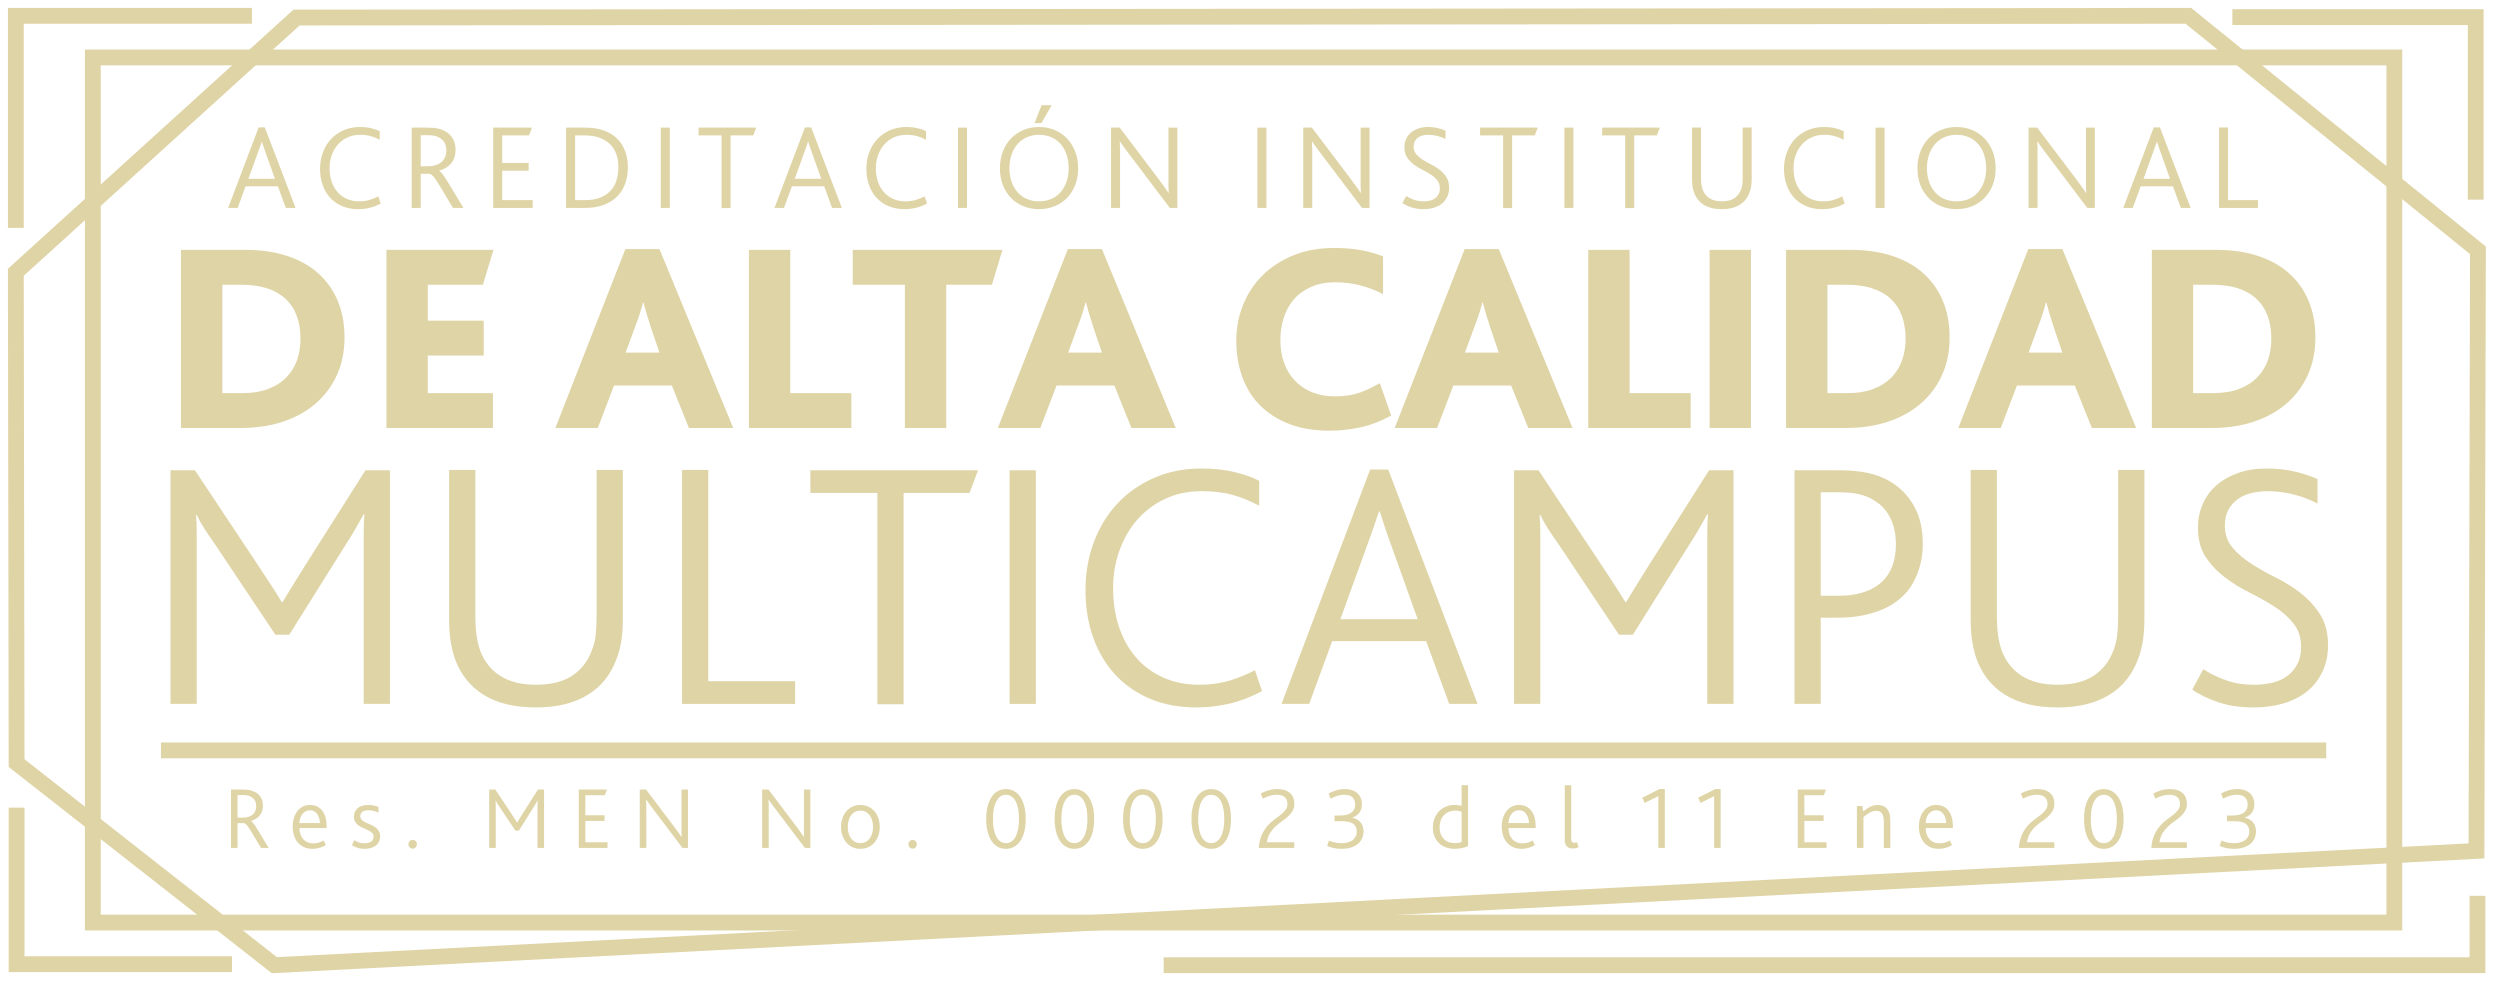 <svg width="280" height="110" viewBox="0 0 280 110" fill="none" xmlns="http://www.w3.org/2000/svg">
<g clip-path="url(#clip0_1000_412)">
<path fill-rule="evenodd" clip-rule="evenodd" d="M245.409 0.886L278.415 27.617L278.249 96.143L30.441 109.003L0.973 85.9L0.885 30.102L32.869 1.079L245.409 0.886ZM33.554 2.851L2.659 30.886L2.744 85.036L31.012 107.199L276.481 94.46L276.641 28.46L244.782 2.658L33.554 2.851Z" fill="#DFD4A6"/>
<path fill-rule="evenodd" clip-rule="evenodd" d="M9.511 5.547H269.052V104.213H9.511V5.547ZM11.283 7.319V102.441H267.28V7.319H11.283Z" fill="#DFD4A6"/>
<path fill-rule="evenodd" clip-rule="evenodd" d="M0.889 0.886H28.213V2.658H2.661V25.523H0.889V0.886Z" fill="#DFD4A6"/>
<path fill-rule="evenodd" clip-rule="evenodd" d="M250.024 1.031H278.166V22.36H276.394V2.803H250.024V1.031Z" fill="#DFD4A6"/>
<path fill-rule="evenodd" clip-rule="evenodd" d="M0.973 90.453H2.745V107.103H25.984V108.875H0.973V90.453Z" fill="#DFD4A6"/>
<path fill-rule="evenodd" clip-rule="evenodd" d="M276.59 107.215V100.332H278.363V108.987H130.332V107.215H276.59Z" fill="#DFD4A6"/>
<path fill-rule="evenodd" clip-rule="evenodd" d="M260.536 84.93H18.026V83.158H260.536V84.93Z" fill="#DFD4A6"/>
<path d="M28.966 14.266H29.663L33.102 23.288H32.01L31.123 20.872H27.506L26.619 23.288H25.554L28.966 14.266ZM30.795 20.026L29.867 17.432C29.722 17.032 29.61 16.716 29.533 16.484C29.455 16.252 29.39 16.05 29.335 15.876H29.308C29.253 16.049 29.185 16.252 29.103 16.484C29.021 16.716 28.907 17.032 28.762 17.432L27.82 20.026H30.795Z" fill="#DFD4A6"/>
<path d="M42.643 22.797C42.215 23.024 41.792 23.186 41.373 23.281C40.955 23.377 40.541 23.424 40.131 23.424C39.458 23.424 38.857 23.313 38.33 23.09C37.802 22.867 37.354 22.556 36.985 22.155C36.617 21.755 36.335 21.277 36.139 20.722C35.943 20.167 35.846 19.562 35.846 18.907C35.846 18.252 35.953 17.637 36.166 17.064C36.38 16.491 36.683 15.995 37.074 15.576C37.465 15.158 37.936 14.828 38.486 14.587C39.037 14.346 39.644 14.225 40.309 14.225C40.791 14.225 41.225 14.273 41.612 14.369C41.999 14.464 42.306 14.576 42.533 14.703V15.658C42.215 15.486 41.883 15.349 41.537 15.249C41.191 15.149 40.786 15.099 40.322 15.099C39.804 15.099 39.335 15.197 38.916 15.392C38.498 15.588 38.141 15.854 37.845 16.191C37.549 16.527 37.319 16.923 37.156 17.378C36.992 17.833 36.91 18.32 36.91 18.838C36.91 19.384 36.987 19.885 37.142 20.34C37.297 20.795 37.517 21.186 37.804 21.514C38.09 21.841 38.439 22.096 38.848 22.278C39.258 22.46 39.717 22.551 40.227 22.551C40.645 22.551 41.029 22.499 41.38 22.394C41.73 22.29 42.06 22.155 42.369 21.991L42.643 22.797Z" fill="#DFD4A6"/>
<path d="M46.109 14.293H47.938C48.411 14.293 48.809 14.334 49.133 14.416C49.455 14.498 49.735 14.616 49.972 14.771C50.336 14.998 50.602 15.285 50.77 15.631C50.939 15.977 51.023 16.35 51.023 16.75C51.023 17.378 50.864 17.885 50.545 18.272C50.227 18.659 49.776 18.943 49.194 19.125V19.152C49.33 19.225 49.485 19.382 49.658 19.623C49.831 19.864 50.035 20.185 50.272 20.585L51.91 23.288H50.736L49.167 20.681C48.957 20.326 48.766 20.044 48.593 19.835C48.42 19.625 48.266 19.503 48.129 19.466H47.119V23.288H46.109V14.293ZM47.965 18.62C48.448 18.62 48.862 18.52 49.208 18.32C49.444 18.183 49.633 17.99 49.774 17.74C49.915 17.489 49.986 17.192 49.986 16.846C49.986 16.582 49.94 16.338 49.849 16.115C49.758 15.893 49.613 15.708 49.413 15.563C49.267 15.435 49.078 15.333 48.846 15.255C48.614 15.178 48.325 15.139 47.979 15.139H47.12V18.62H47.965Z" fill="#DFD4A6"/>
<path d="M55.24 14.293H59.581L59.253 15.167H56.25V18.251H59.212V19.125H56.25V22.414H59.663V23.288H55.24V14.293Z" fill="#DFD4A6"/>
<path d="M63.403 14.293H65.559C66.359 14.293 67.06 14.405 67.661 14.628C68.261 14.851 68.757 15.16 69.149 15.556C69.54 15.952 69.833 16.423 70.029 16.969C70.225 17.515 70.323 18.106 70.323 18.743C70.323 19.389 70.225 19.99 70.029 20.545C69.833 21.1 69.538 21.58 69.142 21.985C68.746 22.39 68.246 22.708 67.641 22.94C67.035 23.172 66.328 23.288 65.518 23.288H63.403V14.293ZM65.504 22.414C66.205 22.414 66.794 22.315 67.272 22.115C67.75 21.916 68.136 21.648 68.432 21.313C68.727 20.977 68.939 20.585 69.067 20.137C69.194 19.688 69.258 19.21 69.258 18.702C69.258 18.186 69.183 17.712 69.032 17.281C68.882 16.851 68.653 16.479 68.343 16.166C68.034 15.854 67.642 15.609 67.169 15.432C66.696 15.256 66.132 15.167 65.477 15.167H64.412V22.415L65.504 22.414Z" fill="#DFD4A6"/>
<path d="M74.007 14.293H75.017V23.288H74.007V14.293Z" fill="#DFD4A6"/>
<path d="M80.818 15.167H78.238V14.293H84.694L84.367 15.167H81.828V23.301H80.818V15.167Z" fill="#DFD4A6"/>
<path d="M90.153 14.266H90.849L94.289 23.288H93.197L92.31 20.872H88.693L87.806 23.288H86.741L90.153 14.266ZM91.982 20.026L91.054 17.432C90.909 17.032 90.797 16.716 90.72 16.484C90.642 16.252 90.576 16.05 90.522 15.876H90.495C90.44 16.049 90.372 16.252 90.29 16.484C90.208 16.716 90.094 17.032 89.949 17.432L89.007 20.026H91.982Z" fill="#DFD4A6"/>
<path d="M103.83 22.797C103.402 23.024 102.979 23.186 102.56 23.281C102.142 23.377 101.728 23.424 101.318 23.424C100.645 23.424 100.044 23.313 99.516 23.09C98.989 22.867 98.54 22.556 98.172 22.155C97.804 21.755 97.522 21.277 97.326 20.722C97.13 20.167 97.033 19.562 97.033 18.907C97.033 18.252 97.139 17.637 97.353 17.064C97.567 16.491 97.87 15.995 98.261 15.576C98.652 15.158 99.123 14.828 99.673 14.587C100.224 14.346 100.831 14.225 101.496 14.225C101.978 14.225 102.412 14.273 102.799 14.369C103.186 14.464 103.493 14.576 103.72 14.703V15.658C103.402 15.486 103.069 15.349 102.724 15.249C102.378 15.149 101.973 15.099 101.509 15.099C100.99 15.099 100.522 15.197 100.103 15.392C99.685 15.588 99.327 15.854 99.032 16.191C98.736 16.527 98.506 16.923 98.342 17.378C98.179 17.833 98.097 18.32 98.097 18.838C98.097 19.384 98.174 19.885 98.329 20.34C98.484 20.795 98.704 21.186 98.991 21.514C99.277 21.841 99.625 22.096 100.035 22.278C100.444 22.46 100.904 22.551 101.414 22.551C101.832 22.551 102.216 22.499 102.567 22.394C102.917 22.29 103.247 22.155 103.556 21.991L103.83 22.797Z" fill="#DFD4A6"/>
<path d="M107.296 14.293H108.306V23.288H107.296V14.293Z" fill="#DFD4A6"/>
<path d="M116.373 23.425C115.745 23.425 115.162 23.316 114.625 23.097C114.089 22.879 113.627 22.572 113.24 22.176C112.853 21.78 112.548 21.3 112.326 20.736C112.102 20.172 111.991 19.54 111.991 18.839C111.991 18.156 112.101 17.533 112.319 16.969C112.537 16.405 112.842 15.918 113.233 15.509C113.624 15.099 114.089 14.783 114.625 14.56C115.162 14.337 115.745 14.226 116.373 14.226C117.009 14.226 117.596 14.339 118.133 14.567C118.67 14.794 119.132 15.113 119.519 15.522C119.905 15.932 120.208 16.419 120.426 16.983C120.645 17.547 120.754 18.166 120.754 18.839C120.754 19.54 120.64 20.174 120.413 20.743C120.185 21.312 119.876 21.794 119.485 22.19C119.093 22.586 118.629 22.891 118.092 23.104C117.555 23.318 116.982 23.425 116.373 23.425ZM116.373 22.551C116.873 22.551 117.328 22.463 117.737 22.285C118.147 22.108 118.495 21.856 118.782 21.528C119.068 21.2 119.291 20.809 119.45 20.354C119.61 19.899 119.689 19.394 119.689 18.839C119.689 18.311 119.617 17.82 119.471 17.365C119.325 16.91 119.111 16.514 118.83 16.177C118.547 15.841 118.199 15.577 117.785 15.386C117.371 15.195 116.9 15.099 116.373 15.099C115.872 15.099 115.417 15.19 115.008 15.372C114.599 15.554 114.25 15.809 113.964 16.137C113.677 16.464 113.454 16.858 113.295 17.317C113.136 17.777 113.056 18.284 113.056 18.839C113.056 19.394 113.136 19.899 113.295 20.354C113.454 20.809 113.677 21.2 113.964 21.528C114.25 21.855 114.599 22.108 115.008 22.285C115.417 22.463 115.872 22.551 116.373 22.551ZM116.659 11.783H117.792L116.632 13.789H115.868L116.659 11.783Z" fill="#DFD4A6"/>
<path d="M131.018 23.288L126.705 17.583C126.432 17.228 126.191 16.907 125.982 16.62C125.772 16.334 125.59 16.077 125.436 15.849H125.408C125.426 16.077 125.438 16.302 125.442 16.525C125.447 16.748 125.449 17.037 125.449 17.392V23.288H124.439V14.293H125.408L129.557 19.78C129.849 20.162 130.101 20.503 130.315 20.804C130.529 21.104 130.713 21.368 130.868 21.595H130.895C130.877 21.359 130.868 21.125 130.868 20.892C130.868 20.66 130.868 20.367 130.868 20.012V14.293H131.864V23.288H131.018Z" fill="#DFD4A6"/>
<path d="M140.831 14.293H141.84V23.288H140.831V14.293Z" fill="#DFD4A6"/>
<path d="M152.541 23.288L148.228 17.583C147.955 17.228 147.714 16.907 147.505 16.62C147.295 16.334 147.114 16.077 146.959 15.849H146.932C146.95 16.077 146.961 16.302 146.966 16.525C146.971 16.748 146.973 17.037 146.973 17.392V23.288H145.963V14.293H146.932L151.081 19.78C151.372 20.162 151.625 20.503 151.839 20.804C152.052 21.104 152.237 21.368 152.391 21.595H152.419C152.4 21.359 152.391 21.125 152.391 20.892C152.391 20.66 152.391 20.367 152.391 20.012V14.293H153.388V23.288H152.541Z" fill="#DFD4A6"/>
<path d="M157.496 21.95C157.714 22.095 157.989 22.232 158.322 22.359C158.654 22.487 159.029 22.55 159.448 22.55C159.693 22.55 159.925 22.526 160.144 22.475C160.362 22.425 160.553 22.341 160.717 22.223C160.881 22.105 161.013 21.952 161.113 21.766C161.213 21.579 161.263 21.354 161.263 21.09C161.263 20.735 161.165 20.435 160.968 20.189C160.772 19.943 160.528 19.727 160.236 19.541C159.943 19.354 159.624 19.174 159.277 19.002C158.93 18.829 158.61 18.631 158.318 18.408C158.026 18.185 157.782 17.923 157.586 17.623C157.389 17.323 157.291 16.95 157.291 16.504C157.291 16.185 157.35 15.887 157.469 15.61C157.587 15.332 157.76 15.091 157.988 14.886C158.216 14.681 158.494 14.52 158.822 14.401C159.15 14.283 159.523 14.224 159.942 14.224C160.352 14.224 160.728 14.267 161.069 14.354C161.411 14.44 161.687 14.534 161.896 14.633V15.575C161.613 15.425 161.306 15.307 160.977 15.223C160.648 15.139 160.309 15.097 159.962 15.097C159.76 15.097 159.561 15.12 159.365 15.165C159.168 15.211 158.994 15.286 158.843 15.39C158.692 15.495 158.569 15.631 158.473 15.799C158.377 15.967 158.329 16.174 158.329 16.419C158.329 16.755 158.427 17.039 158.623 17.271C158.819 17.502 159.063 17.711 159.356 17.898C159.648 18.084 159.968 18.263 160.314 18.436C160.661 18.608 160.981 18.811 161.273 19.042C161.565 19.274 161.81 19.547 162.006 19.86C162.202 20.174 162.3 20.562 162.3 21.025C162.3 21.397 162.231 21.733 162.091 22.033C161.952 22.333 161.759 22.585 161.512 22.79C161.264 22.994 160.963 23.151 160.608 23.26C160.253 23.369 159.862 23.423 159.434 23.423C158.915 23.423 158.458 23.355 158.062 23.218C157.667 23.082 157.337 22.923 157.073 22.741L157.496 21.95Z" fill="#DFD4A6"/>
<path d="M168.347 15.167H165.767V14.293H172.223L171.895 15.167H169.357V23.301H168.347L168.347 15.167Z" fill="#DFD4A6"/>
<path d="M175.212 14.293H176.222V23.288H175.212V14.293Z" fill="#DFD4A6"/>
<path d="M182.023 15.167H179.443V14.293H185.899L185.571 15.167H183.033V23.301H182.023V15.167Z" fill="#DFD4A6"/>
<path d="M192.846 23.425C192.018 23.425 191.341 23.261 190.818 22.933C190.295 22.606 189.925 22.128 189.707 21.5C189.571 21.082 189.502 20.599 189.502 20.053V14.28H190.512V19.958C190.512 20.449 190.57 20.868 190.689 21.214C190.843 21.642 191.1 21.971 191.46 22.203C191.82 22.435 192.282 22.551 192.846 22.551C193.42 22.551 193.882 22.435 194.238 22.203C194.593 21.971 194.846 21.641 195.002 21.214C195.075 21.032 195.123 20.836 195.146 20.627C195.167 20.418 195.18 20.181 195.18 19.917V14.28H196.19V20.054C196.19 20.636 196.112 21.127 195.957 21.528C195.739 22.146 195.366 22.618 194.837 22.941C194.311 23.263 193.647 23.425 192.846 23.425Z" fill="#DFD4A6"/>
<path d="M206.603 22.797C206.176 23.024 205.752 23.186 205.334 23.281C204.916 23.377 204.501 23.424 204.092 23.424C203.418 23.424 202.817 23.313 202.291 23.09C201.763 22.867 201.315 22.556 200.946 22.155C200.577 21.755 200.296 21.277 200.099 20.722C199.904 20.167 199.807 19.562 199.807 18.907C199.807 18.252 199.913 17.637 200.127 17.064C200.34 16.491 200.643 15.995 201.035 15.576C201.426 15.158 201.896 14.828 202.447 14.587C202.998 14.346 203.604 14.225 204.269 14.225C204.751 14.225 205.185 14.273 205.573 14.369C205.959 14.464 206.266 14.576 206.495 14.703V15.658C206.176 15.486 205.844 15.349 205.497 15.249C205.151 15.149 204.747 15.099 204.283 15.099C203.764 15.099 203.296 15.197 202.878 15.392C202.458 15.588 202.102 15.854 201.806 16.191C201.51 16.527 201.281 16.923 201.116 17.378C200.953 17.833 200.872 18.32 200.872 18.838C200.872 19.384 200.948 19.885 201.104 20.34C201.258 20.795 201.478 21.186 201.765 21.514C202.052 21.841 202.399 22.096 202.809 22.278C203.218 22.46 203.679 22.551 204.187 22.551C204.606 22.551 204.99 22.499 205.341 22.394C205.692 22.29 206.022 22.155 206.33 21.991L206.603 22.797Z" fill="#DFD4A6"/>
<path d="M210.057 14.293H211.067V23.288H210.057V14.293Z" fill="#DFD4A6"/>
<path d="M219.134 23.424C218.505 23.424 217.923 23.315 217.386 23.097C216.849 22.879 216.387 22.571 216.001 22.176C215.614 21.78 215.309 21.3 215.086 20.736C214.863 20.172 214.751 19.539 214.751 18.838C214.751 18.156 214.861 17.533 215.079 16.969C215.297 16.405 215.602 15.918 215.993 15.508C216.385 15.099 216.849 14.783 217.386 14.56C217.923 14.337 218.505 14.225 219.132 14.225C219.77 14.225 220.356 14.339 220.893 14.566C221.43 14.794 221.891 15.112 222.279 15.522C222.666 15.931 222.969 16.418 223.187 16.982C223.405 17.547 223.514 18.165 223.514 18.838C223.514 19.539 223.399 20.174 223.172 20.743C222.946 21.311 222.635 21.794 222.244 22.189C221.854 22.585 221.39 22.89 220.853 23.104C220.316 23.318 219.743 23.424 219.134 23.424ZM219.134 22.551C219.633 22.551 220.089 22.462 220.498 22.285C220.908 22.108 221.255 21.855 221.542 21.527C221.829 21.2 222.052 20.809 222.21 20.354C222.37 19.899 222.449 19.394 222.449 18.838C222.449 18.311 222.377 17.82 222.231 17.364C222.086 16.91 221.872 16.514 221.59 16.177C221.308 15.841 220.959 15.576 220.546 15.385C220.131 15.194 219.66 15.099 219.134 15.099C218.632 15.099 218.177 15.19 217.767 15.372C217.358 15.554 217.011 15.809 216.724 16.136C216.438 16.464 216.215 16.857 216.055 17.317C215.896 17.776 215.816 18.283 215.816 18.838C215.816 19.393 215.896 19.898 216.055 20.353C216.215 20.808 216.438 21.2 216.724 21.527C217.011 21.855 217.358 22.107 217.767 22.285C218.177 22.462 218.632 22.551 219.134 22.551Z" fill="#DFD4A6"/>
<path d="M233.777 23.288L229.465 17.583C229.192 17.228 228.951 16.907 228.74 16.62C228.531 16.334 228.351 16.077 228.195 15.849H228.168C228.186 16.077 228.198 16.302 228.202 16.525C228.207 16.748 228.209 17.037 228.209 17.392V23.288H227.199V14.293H228.168L232.318 19.78C232.609 20.162 232.861 20.503 233.075 20.804C233.288 21.104 233.474 21.368 233.628 21.595H233.655C233.637 21.359 233.628 21.125 233.628 20.892C233.628 20.66 233.628 20.367 233.628 20.012V14.293H234.624V23.288H233.777Z" fill="#DFD4A6"/>
<path d="M241.216 14.266H241.913L245.353 23.288H244.261L243.373 20.872H239.756L238.868 23.288H237.805L241.216 14.266ZM243.045 20.026L242.117 17.432C241.971 17.032 241.86 16.716 241.784 16.484C241.706 16.252 241.64 16.05 241.585 15.876H241.558C241.504 16.049 241.434 16.252 241.353 16.484C241.271 16.716 241.158 17.032 241.013 17.432L240.07 20.026H243.045Z" fill="#DFD4A6"/>
<path d="M248.532 14.28H249.542V22.415H252.886V23.288H248.532V14.28Z" fill="#DFD4A6"/>
<path d="M20.27 27.984H27.476C29.232 27.984 30.795 28.211 32.168 28.665C33.541 29.119 34.701 29.77 35.65 30.618C36.598 31.466 37.325 32.495 37.83 33.706C38.334 34.917 38.587 36.28 38.587 37.793C38.587 39.368 38.299 40.781 37.724 42.032C37.149 43.284 36.346 44.348 35.317 45.226C34.287 46.104 33.066 46.775 31.654 47.239C30.241 47.704 28.687 47.936 26.991 47.936H20.27V27.984ZM27.112 44.03C28.263 44.03 29.251 43.869 30.079 43.546C30.907 43.223 31.588 42.779 32.123 42.214C32.657 41.649 33.046 41.003 33.288 40.276C33.531 39.549 33.652 38.773 33.652 37.945C33.652 35.987 33.087 34.489 31.956 33.449C30.826 32.409 29.181 31.89 27.021 31.89H24.902V44.03H27.112Z" fill="#DFD4A6"/>
<path d="M43.279 27.984H55.268L54.088 31.89H47.911V35.916H54.178V39.822H47.911V44.03H55.208V47.936H43.279V27.984Z" fill="#DFD4A6"/>
<path d="M70.042 27.893H73.857L82.122 47.935H77.157L75.25 43.182H68.771L66.954 47.935H62.201L70.042 27.893ZM73.857 39.488L72.919 36.733C72.696 36.047 72.52 35.482 72.389 35.038C72.257 34.594 72.151 34.211 72.071 33.887H72.01C71.929 34.231 71.818 34.624 71.677 35.068C71.536 35.512 71.334 36.078 71.072 36.764L70.073 39.488H73.857Z" fill="#DFD4A6"/>
<path d="M83.878 27.984H88.51V44.03H95.352V47.936H83.878V27.984Z" fill="#DFD4A6"/>
<path d="M101.346 31.89H95.503V27.984H112.276L111.095 31.89H105.979V47.936H101.346V31.89Z" fill="#DFD4A6"/>
<path d="M119.603 27.893H123.417L131.682 47.935H126.717L124.81 43.182H118.331L116.514 47.935H111.761L119.603 27.893ZM123.417 39.488L122.479 36.733C122.256 36.047 122.08 35.482 121.949 35.038C121.818 34.594 121.712 34.211 121.631 33.887H121.571C121.49 34.231 121.379 34.624 121.238 35.068C121.096 35.512 120.894 36.078 120.632 36.764L119.633 39.488H123.417Z" fill="#DFD4A6"/>
<path d="M155.811 46.543C154.58 47.209 153.394 47.658 152.254 47.89C151.113 48.122 150.008 48.238 148.939 48.238C147.203 48.238 145.684 47.986 144.383 47.481C143.081 46.977 141.991 46.281 141.113 45.392C140.235 44.505 139.573 43.44 139.13 42.199C138.685 40.957 138.464 39.61 138.464 38.157C138.464 36.724 138.721 35.376 139.236 34.115C139.75 32.854 140.482 31.753 141.431 30.815C142.379 29.876 143.53 29.134 144.882 28.59C146.234 28.044 147.758 27.772 149.454 27.772C150.584 27.772 151.598 27.858 152.497 28.029C153.394 28.201 154.197 28.428 154.903 28.711V32.949C153.228 32.061 151.452 31.617 149.575 31.617C148.505 31.617 147.581 31.794 146.805 32.147C146.027 32.5 145.386 32.975 144.882 33.57C144.377 34.166 144.004 34.857 143.762 35.644C143.52 36.431 143.399 37.248 143.399 38.096C143.399 39.025 143.539 39.878 143.822 40.654C144.105 41.431 144.514 42.098 145.048 42.653C145.583 43.208 146.224 43.636 146.971 43.939C147.717 44.242 148.565 44.393 149.514 44.393C150.563 44.393 151.477 44.257 152.254 43.985C153.031 43.712 153.793 43.354 154.54 42.91L155.811 46.543Z" fill="#DFD4A6"/>
<path d="M164.046 27.893H167.861L176.126 47.935H171.161L169.254 43.182H162.775L160.958 47.935H156.205L164.046 27.893ZM167.861 39.488L166.922 36.733C166.7 36.047 166.524 35.482 166.392 35.038C166.261 34.594 166.155 34.211 166.075 33.887H166.014C165.933 34.231 165.822 34.624 165.681 35.068C165.54 35.512 165.338 36.078 165.076 36.764L164.077 39.488H167.861Z" fill="#DFD4A6"/>
<path d="M177.883 27.984H182.516V44.03H189.356V47.936H177.883V27.984Z" fill="#DFD4A6"/>
<path d="M191.476 27.984H196.108V47.936H191.476V27.984Z" fill="#DFD4A6"/>
<path d="M200.042 27.984H207.248C209.004 27.984 210.569 28.211 211.94 28.665C213.314 29.119 214.475 29.77 215.423 30.618C216.371 31.466 217.097 32.495 217.602 33.706C218.108 34.917 218.359 36.28 218.359 37.793C218.359 39.368 218.072 40.781 217.496 42.032C216.922 43.284 216.119 44.348 215.09 45.226C214.06 46.104 212.839 46.775 211.427 47.239C210.014 47.704 208.46 47.936 206.764 47.936H200.042V27.984ZM206.885 44.03C208.036 44.03 209.024 43.869 209.853 43.546C210.679 43.223 211.361 42.779 211.896 42.214C212.43 41.649 212.819 41.003 213.06 40.276C213.303 39.549 213.426 38.773 213.426 37.945C213.426 35.987 212.86 34.489 211.73 33.449C210.599 32.409 208.954 31.89 206.794 31.89H204.675V44.03H206.885Z" fill="#DFD4A6"/>
<path d="M227.17 27.893H230.984L239.249 47.935H234.286L232.377 43.182H225.898L224.082 47.935H219.329L227.17 27.893ZM230.984 39.488L230.047 36.733C229.823 36.047 229.648 35.482 229.517 35.038C229.386 34.594 229.279 34.211 229.198 33.887H229.137C229.058 34.231 228.946 34.624 228.804 35.068C228.664 35.512 228.462 36.078 228.2 36.764L227.201 39.488H230.984Z" fill="#DFD4A6"/>
<path d="M241.006 27.984H248.211C249.967 27.984 251.53 28.211 252.904 28.665C254.275 29.119 255.436 29.77 256.386 30.618C257.334 31.466 258.061 32.495 258.566 33.706C259.069 34.917 259.323 36.28 259.323 37.793C259.323 39.368 259.034 40.781 258.46 42.032C257.884 43.284 257.081 44.348 256.053 45.226C255.023 46.104 253.802 46.775 252.388 47.239C250.976 47.704 249.422 47.936 247.727 47.936H241.006V27.984ZM247.848 44.03C248.998 44.03 249.987 43.869 250.814 43.546C251.642 43.223 252.324 42.779 252.858 42.214C253.393 41.649 253.781 41.003 254.024 40.276C254.267 39.549 254.387 38.773 254.387 37.945C254.387 35.987 253.822 34.489 252.691 33.449C251.561 32.409 249.916 31.89 247.758 31.89H245.638V44.03H247.848Z" fill="#DFD4A6"/>
<path d="M19.094 52.67H21.834L29.14 63.668C29.695 64.516 30.158 65.224 30.529 65.793C30.9 66.362 31.244 66.911 31.561 67.44H31.641C31.959 66.911 32.309 66.335 32.693 65.713C33.077 65.091 33.533 64.357 34.063 63.51L40.932 52.67H43.672V78.836H40.733V62.04C40.733 61.352 40.733 60.611 40.733 59.817C40.733 59.023 40.76 58.282 40.813 57.593H40.733C40.442 58.123 40.124 58.685 39.781 59.281C39.436 59.876 39.132 60.372 38.867 60.77L32.395 71.093H30.847L23.819 60.571C23.527 60.174 23.217 59.718 22.886 59.201C22.555 58.685 22.27 58.176 22.032 57.673H21.953C22.006 58.282 22.032 58.997 22.032 59.817C22.032 60.638 22.032 61.365 22.032 62.001V78.836H19.094V52.67Z" fill="#DFD4A6"/>
<path d="M60.029 79.233C57.62 79.233 55.655 78.757 54.133 77.804C52.611 76.851 51.533 75.461 50.897 73.635C50.5 72.417 50.302 71.014 50.302 69.426V52.63H53.24V69.148C53.24 70.577 53.412 71.795 53.756 72.801C54.206 74.046 54.953 75.004 55.999 75.68C57.045 76.355 58.388 76.692 60.029 76.692C61.697 76.692 63.047 76.355 64.08 75.68C65.112 75.004 65.853 74.046 66.303 72.801C66.515 72.272 66.654 71.703 66.72 71.093C66.786 70.485 66.819 69.797 66.819 69.029V52.63H69.757V69.426C69.757 71.12 69.532 72.55 69.082 73.714C68.447 75.514 67.361 76.884 65.827 77.823C64.291 78.763 62.358 79.233 60.029 79.233Z" fill="#DFD4A6"/>
<path d="M76.389 52.63H79.327V76.295H89.055V78.836H76.389V52.63Z" fill="#DFD4A6"/>
<path d="M98.266 55.211H90.762V52.67H109.543L108.59 55.211H101.204V78.875H98.266V55.211Z" fill="#DFD4A6"/>
<path d="M113.076 52.67H116.014V78.836H113.076V52.67Z" fill="#DFD4A6"/>
<path d="M141.346 77.407C140.101 78.069 138.87 78.539 137.653 78.817C136.435 79.094 135.231 79.233 134.04 79.233C132.081 79.233 130.334 78.909 128.799 78.261C127.263 77.612 125.96 76.706 124.888 75.541C123.816 74.376 122.995 72.987 122.426 71.372C121.857 69.757 121.572 67.997 121.572 66.091C121.572 64.185 121.883 62.398 122.505 60.731C123.127 59.063 124.008 57.621 125.146 56.403C126.284 55.185 127.654 54.226 129.255 53.524C130.857 52.823 132.623 52.472 134.556 52.472C135.959 52.472 137.223 52.611 138.348 52.889C139.473 53.167 140.366 53.491 141.028 53.861V56.641C140.101 56.139 139.135 55.741 138.129 55.45C137.123 55.159 135.946 55.013 134.596 55.013C133.087 55.013 131.723 55.298 130.506 55.867C129.288 56.436 128.249 57.211 127.389 58.19C126.528 59.169 125.86 60.321 125.384 61.644C124.907 62.968 124.669 64.383 124.669 65.892C124.669 67.481 124.894 68.937 125.344 70.26C125.794 71.584 126.436 72.722 127.27 73.675C128.104 74.628 129.116 75.369 130.307 75.898C131.499 76.428 132.835 76.692 134.318 76.692C135.535 76.692 136.654 76.54 137.673 76.236C138.691 75.932 139.651 75.541 140.551 75.064L141.346 77.407Z" fill="#DFD4A6"/>
<path d="M153.456 52.591H155.481L165.487 78.836H162.31L159.729 71.808H149.207L146.627 78.836H143.53L153.456 52.591ZM158.777 69.347L156.077 61.803C155.653 60.638 155.328 59.718 155.104 59.043C154.878 58.368 154.687 57.779 154.528 57.276H154.449C154.29 57.779 154.092 58.368 153.853 59.043C153.615 59.718 153.284 60.638 152.861 61.803L150.121 69.347H158.777Z" fill="#DFD4A6"/>
<path d="M169.576 52.67H172.316L179.622 63.668C180.176 64.516 180.639 65.224 181.011 65.793C181.382 66.362 181.725 66.911 182.043 67.44H182.122C182.439 66.911 182.79 66.335 183.175 65.713C183.558 65.091 184.015 64.357 184.545 63.51L191.414 52.67H194.153V78.836H191.215V62.04C191.215 61.352 191.215 60.611 191.215 59.817C191.215 59.023 191.242 58.282 191.295 57.593H191.215C190.925 58.123 190.606 58.685 190.262 59.281C189.918 59.876 189.613 60.372 189.349 60.77L182.877 71.093H181.328L174.301 60.571C174.009 60.174 173.698 59.718 173.368 59.201C173.036 58.685 172.752 58.176 172.514 57.673H172.435C172.487 58.282 172.514 58.997 172.514 59.817C172.514 60.638 172.514 61.365 172.514 62.001V78.836H169.576V52.67Z" fill="#DFD4A6"/>
<path d="M200.982 52.67H205.906C207.177 52.67 208.269 52.769 209.181 52.967C210.096 53.166 210.895 53.464 211.584 53.861C212.775 54.55 213.702 55.483 214.363 56.66C215.024 57.838 215.355 59.261 215.355 60.928C215.355 62.464 215.012 63.88 214.324 65.177C213.635 66.474 212.524 67.48 210.989 68.195C210.326 68.486 209.566 68.724 208.705 68.909C207.845 69.095 206.819 69.187 205.628 69.187H203.922V78.836H200.983L200.982 52.67ZM205.866 66.725C206.713 66.725 207.448 66.653 208.07 66.507C208.692 66.362 209.227 66.169 209.677 65.931C211.451 65.005 212.337 63.338 212.337 60.928C212.337 59.817 212.127 58.837 211.703 57.99C211.279 57.143 210.657 56.481 209.837 56.005C209.387 55.714 208.845 55.495 208.208 55.35C207.574 55.204 206.805 55.131 205.905 55.131H203.92V66.725H205.866Z" fill="#DFD4A6"/>
<path d="M230.444 79.233C228.035 79.233 226.07 78.757 224.548 77.804C223.025 76.851 221.948 75.461 221.312 73.635C220.915 72.417 220.716 71.014 220.716 69.426V52.63H223.654V69.148C223.654 70.577 223.826 71.795 224.17 72.801C224.62 74.046 225.368 75.004 226.414 75.68C227.459 76.355 228.803 76.692 230.444 76.692C232.111 76.692 233.462 76.355 234.495 75.68C235.526 75.004 236.267 74.046 236.717 72.801C236.93 72.272 237.068 71.703 237.135 71.093C237.201 70.485 237.234 69.797 237.234 69.029V52.63H240.173V69.426C240.173 71.12 239.948 72.55 239.497 73.714C238.861 75.514 237.777 76.884 236.24 77.823C234.706 78.763 232.774 79.233 230.444 79.233Z" fill="#DFD4A6"/>
<path d="M246.763 74.945C247.399 75.369 248.199 75.766 249.166 76.136C250.132 76.507 251.224 76.692 252.441 76.692C253.155 76.692 253.831 76.62 254.467 76.474C255.101 76.329 255.658 76.084 256.134 75.739C256.611 75.395 256.994 74.952 257.286 74.409C257.577 73.867 257.722 73.212 257.722 72.444C257.722 71.412 257.437 70.538 256.866 69.823C256.296 69.108 255.583 68.48 254.734 67.937C253.884 67.395 252.953 66.872 251.945 66.369C250.935 65.866 250.006 65.29 249.156 64.641C248.307 63.993 247.594 63.232 247.024 62.358C246.453 61.485 246.168 60.4 246.168 59.103C246.168 58.176 246.34 57.309 246.685 56.502C247.029 55.695 247.532 54.993 248.195 54.398C248.858 53.802 249.666 53.333 250.619 52.988C251.575 52.644 252.661 52.472 253.88 52.472C255.073 52.472 256.166 52.598 257.159 52.849C258.153 53.101 258.954 53.372 259.565 53.663V56.403C258.739 55.965 257.848 55.624 256.889 55.38C255.932 55.135 254.947 55.013 253.937 55.013C253.35 55.013 252.771 55.08 252.2 55.212C251.628 55.344 251.121 55.561 250.683 55.865C250.244 56.169 249.884 56.566 249.604 57.055C249.326 57.543 249.186 58.145 249.186 58.858C249.186 59.836 249.471 60.662 250.042 61.336C250.612 62.01 251.323 62.618 252.174 63.16C253.024 63.701 253.953 64.223 254.963 64.725C255.971 65.227 256.902 65.816 257.752 66.489C258.601 67.163 259.312 67.956 259.884 68.868C260.455 69.78 260.74 70.909 260.74 72.257C260.74 73.34 260.538 74.318 260.132 75.19C259.728 76.062 259.165 76.796 258.445 77.39C257.726 77.985 256.849 78.441 255.817 78.758C254.784 79.075 253.646 79.233 252.402 79.233C250.892 79.233 249.563 79.035 248.411 78.638C247.259 78.241 246.301 77.778 245.533 77.248L246.763 74.945Z" fill="#DFD4A6"/>
<path d="M25.874 88.428H27.204C27.548 88.428 27.837 88.458 28.072 88.517C28.307 88.577 28.511 88.663 28.683 88.775C28.947 88.941 29.141 89.15 29.264 89.401C29.386 89.653 29.447 89.924 29.447 90.215C29.447 90.671 29.331 91.04 29.1 91.322C28.868 91.603 28.54 91.81 28.117 91.942V91.962C28.216 92.015 28.329 92.129 28.454 92.304C28.58 92.48 28.729 92.713 28.901 93.004L30.092 94.97H29.239L28.097 93.074C27.945 92.816 27.806 92.611 27.68 92.458C27.554 92.306 27.442 92.217 27.343 92.19H26.608V94.97H25.874V88.428ZM27.224 91.575C27.574 91.575 27.875 91.502 28.127 91.357C28.299 91.257 28.436 91.117 28.539 90.935C28.641 90.753 28.693 90.536 28.693 90.285C28.693 90.093 28.659 89.916 28.593 89.754C28.527 89.591 28.421 89.457 28.276 89.351C28.17 89.259 28.033 89.184 27.864 89.128C27.695 89.072 27.485 89.044 27.233 89.044H26.608V91.575H27.224Z" fill="#DFD4A6"/>
<path d="M33.537 92.746C33.537 92.984 33.571 93.207 33.641 93.416C33.71 93.624 33.811 93.806 33.944 93.962C34.076 94.117 34.238 94.238 34.43 94.324C34.622 94.41 34.843 94.453 35.095 94.453C35.32 94.453 35.528 94.423 35.72 94.364C35.912 94.304 36.091 94.228 36.257 94.135L36.485 94.651C36.279 94.784 36.044 94.886 35.78 94.959C35.515 95.032 35.254 95.068 34.996 95.068C34.625 95.068 34.301 95.002 34.023 94.87C33.745 94.737 33.513 94.557 33.328 94.329C33.143 94.1 33.006 93.836 32.916 93.534C32.827 93.233 32.782 92.911 32.782 92.567C32.782 92.21 32.83 91.883 32.926 91.589C33.022 91.294 33.154 91.04 33.323 90.825C33.492 90.61 33.694 90.444 33.929 90.329C34.164 90.213 34.423 90.155 34.708 90.155C35.31 90.155 35.773 90.372 36.098 90.805C36.422 91.239 36.584 91.826 36.584 92.567V92.746L33.537 92.746ZM35.83 92.18C35.823 92.001 35.796 91.826 35.75 91.654C35.703 91.482 35.635 91.33 35.545 91.197C35.456 91.065 35.343 90.957 35.206 90.874C35.07 90.792 34.909 90.75 34.723 90.75C34.544 90.75 34.381 90.788 34.234 90.864C34.088 90.941 33.965 91.043 33.866 91.172C33.766 91.301 33.688 91.452 33.631 91.624C33.575 91.796 33.543 91.981 33.537 92.18L35.83 92.18Z" fill="#DFD4A6"/>
<path d="M39.661 94.106C39.794 94.192 39.956 94.271 40.148 94.344C40.34 94.417 40.568 94.453 40.833 94.453C41.104 94.453 41.339 94.395 41.537 94.279C41.736 94.164 41.835 93.97 41.835 93.699C41.835 93.527 41.781 93.388 41.671 93.282C41.562 93.176 41.426 93.083 41.264 93.004C41.102 92.924 40.927 92.847 40.738 92.77C40.55 92.695 40.374 92.602 40.212 92.493C40.05 92.384 39.914 92.246 39.805 92.081C39.696 91.915 39.641 91.704 39.641 91.445C39.641 91.088 39.775 90.784 40.043 90.532C40.312 90.281 40.707 90.155 41.23 90.155C41.455 90.155 41.666 90.176 41.865 90.219C42.063 90.263 42.239 90.314 42.391 90.373V91.019C42.232 90.943 42.062 90.879 41.88 90.828C41.698 90.776 41.491 90.75 41.259 90.75C41.147 90.75 41.036 90.761 40.927 90.78C40.818 90.8 40.721 90.835 40.639 90.885C40.556 90.934 40.488 91.002 40.435 91.089C40.382 91.175 40.356 91.281 40.356 91.407C40.356 91.579 40.411 91.719 40.52 91.825C40.629 91.931 40.766 92.026 40.932 92.109C41.097 92.191 41.274 92.269 41.463 92.342C41.652 92.415 41.828 92.508 41.994 92.621C42.16 92.734 42.297 92.873 42.406 93.039C42.515 93.205 42.57 93.42 42.57 93.685C42.57 93.918 42.525 94.122 42.436 94.297C42.346 94.473 42.222 94.617 42.063 94.73C41.905 94.843 41.719 94.927 41.508 94.984C41.295 95.04 41.071 95.068 40.833 95.068C40.521 95.068 40.247 95.025 40.009 94.939C39.77 94.853 39.575 94.764 39.423 94.671L39.661 94.106Z" fill="#DFD4A6"/>
<path d="M46.222 95.049C46.09 95.049 45.977 94.999 45.885 94.9C45.792 94.801 45.746 94.685 45.746 94.552C45.746 94.42 45.792 94.306 45.885 94.21C45.977 94.114 46.09 94.066 46.222 94.066C46.355 94.066 46.465 94.114 46.555 94.21C46.644 94.306 46.689 94.42 46.689 94.552C46.689 94.685 46.644 94.801 46.555 94.9C46.465 94.999 46.355 95.049 46.222 95.049Z" fill="#DFD4A6"/>
<path d="M54.789 88.428H55.474L57.301 91.178C57.44 91.389 57.555 91.567 57.648 91.709C57.741 91.851 57.827 91.989 57.906 92.121H57.926C58.005 91.989 58.093 91.845 58.189 91.689C58.285 91.534 58.399 91.35 58.532 91.138L60.249 88.428H60.934V94.97H60.199V90.771C60.199 90.599 60.199 90.413 60.199 90.215C60.199 90.016 60.206 89.831 60.219 89.659H60.199C60.126 89.791 60.047 89.932 59.961 90.081C59.875 90.23 59.799 90.354 59.733 90.453L58.114 93.034H57.727L55.97 90.403C55.897 90.304 55.82 90.19 55.737 90.061C55.654 89.932 55.583 89.804 55.524 89.678H55.504C55.517 89.831 55.524 90.01 55.524 90.215C55.524 90.42 55.524 90.602 55.524 90.761V94.969H54.789V88.428Z" fill="#DFD4A6"/>
<path d="M64.824 88.428H67.981L67.743 89.064H65.559V91.307H67.713V91.942H65.559V94.335H68.04V94.97H64.824V88.428Z" fill="#DFD4A6"/>
<path d="M76.438 94.969L73.301 90.82C73.103 90.562 72.927 90.329 72.775 90.12C72.622 89.912 72.49 89.725 72.378 89.559H72.358C72.371 89.725 72.379 89.889 72.383 90.05C72.386 90.213 72.388 90.423 72.388 90.681V94.969H71.653V88.427H72.358L75.376 92.418C75.587 92.696 75.771 92.944 75.927 93.162C76.082 93.381 76.216 93.573 76.329 93.738H76.348C76.335 93.566 76.329 93.396 76.329 93.227C76.329 93.058 76.329 92.845 76.329 92.587V88.427H77.053V94.969L76.438 94.969Z" fill="#DFD4A6"/>
<path d="M90.147 94.969L87.01 90.82C86.811 90.562 86.636 90.329 86.484 90.12C86.332 89.912 86.199 89.725 86.087 89.559H86.067C86.08 89.725 86.088 89.889 86.092 90.05C86.095 90.213 86.097 90.423 86.097 90.681V94.969H85.362V88.427H86.067L89.085 92.418C89.296 92.696 89.48 92.944 89.636 93.162C89.791 93.381 89.925 93.573 90.037 93.738H90.057C90.044 93.566 90.037 93.396 90.037 93.227C90.037 93.058 90.037 92.845 90.037 92.587V88.427H90.762V94.969L90.147 94.969Z" fill="#DFD4A6"/>
<path d="M96.36 95.069C96.029 95.069 95.731 95.006 95.467 94.88C95.202 94.754 94.975 94.581 94.787 94.359C94.598 94.137 94.453 93.877 94.35 93.58C94.247 93.282 94.196 92.961 94.196 92.617C94.196 92.273 94.247 91.95 94.35 91.649C94.453 91.348 94.598 91.086 94.787 90.865C94.975 90.643 95.204 90.469 95.472 90.344C95.74 90.218 96.039 90.155 96.37 90.155C96.694 90.155 96.99 90.218 97.258 90.344C97.526 90.469 97.755 90.643 97.943 90.865C98.132 91.087 98.278 91.348 98.38 91.649C98.483 91.95 98.534 92.273 98.534 92.617C98.534 92.961 98.483 93.282 98.38 93.58C98.278 93.877 98.132 94.137 97.943 94.359C97.755 94.581 97.526 94.754 97.258 94.88C96.99 95.006 96.691 95.069 96.36 95.069ZM96.365 94.433C96.584 94.433 96.78 94.389 96.953 94.3C97.125 94.212 97.273 94.086 97.396 93.925C97.519 93.764 97.613 93.573 97.68 93.352C97.746 93.132 97.779 92.886 97.779 92.617C97.779 92.347 97.746 92.1 97.68 91.876C97.613 91.653 97.519 91.46 97.396 91.299C97.273 91.138 97.125 91.013 96.953 90.924C96.78 90.835 96.587 90.79 96.375 90.79C96.156 90.79 95.958 90.835 95.782 90.924C95.606 91.012 95.457 91.138 95.334 91.299C95.211 91.46 95.117 91.653 95.05 91.876C94.984 92.1 94.951 92.347 94.951 92.617C94.951 92.886 94.984 93.132 95.05 93.352C95.117 93.573 95.211 93.763 95.334 93.925C95.457 94.086 95.605 94.211 95.778 94.3C95.95 94.389 96.146 94.433 96.365 94.433Z" fill="#DFD4A6"/>
<path d="M102.216 95.049C102.084 95.049 101.972 94.999 101.879 94.9C101.786 94.801 101.74 94.685 101.74 94.552C101.74 94.42 101.786 94.306 101.879 94.21C101.972 94.114 102.084 94.066 102.216 94.066C102.349 94.066 102.46 94.114 102.549 94.21C102.638 94.306 102.683 94.42 102.683 94.552C102.683 94.685 102.638 94.801 102.549 94.9C102.46 94.999 102.349 95.049 102.216 95.049Z" fill="#DFD4A6"/>
<path d="M112.669 95.069C112.338 95.069 112.037 94.996 111.766 94.85C111.495 94.705 111.263 94.492 111.071 94.21C110.879 93.929 110.729 93.58 110.619 93.163C110.51 92.746 110.456 92.266 110.456 91.724C110.456 91.181 110.51 90.703 110.619 90.289C110.729 89.876 110.879 89.526 111.071 89.242C111.263 88.957 111.495 88.742 111.766 88.597C112.037 88.451 112.338 88.378 112.669 88.378C112.993 88.378 113.291 88.451 113.563 88.597C113.834 88.742 114.067 88.957 114.263 89.242C114.458 89.526 114.61 89.876 114.719 90.289C114.828 90.703 114.883 91.181 114.883 91.724C114.883 92.266 114.828 92.746 114.719 93.163C114.61 93.58 114.458 93.929 114.263 94.21C114.067 94.492 113.834 94.705 113.563 94.85C113.291 94.996 112.993 95.069 112.669 95.069ZM112.669 94.433C113.122 94.433 113.479 94.195 113.739 93.719C113.999 93.242 114.129 92.577 114.129 91.724C114.129 90.87 114 90.205 113.744 89.728C113.487 89.252 113.129 89.014 112.669 89.014C112.216 89.014 111.86 89.252 111.6 89.728C111.34 90.205 111.21 90.87 111.21 91.724C111.21 92.577 111.338 93.242 111.595 93.719C111.851 94.195 112.209 94.433 112.669 94.433Z" fill="#DFD4A6"/>
<path d="M120.332 95.069C120.001 95.069 119.7 94.996 119.429 94.85C119.157 94.705 118.926 94.492 118.734 94.21C118.542 93.929 118.391 93.58 118.282 93.163C118.173 92.746 118.119 92.266 118.119 91.724C118.119 91.181 118.173 90.703 118.282 90.289C118.391 89.876 118.542 89.526 118.734 89.242C118.926 88.957 119.157 88.742 119.429 88.597C119.7 88.451 120.001 88.378 120.332 88.378C120.656 88.378 120.954 88.451 121.225 88.597C121.497 88.742 121.73 88.957 121.925 89.242C122.12 89.526 122.273 89.876 122.382 90.289C122.491 90.703 122.546 91.181 122.546 91.724C122.546 92.266 122.491 92.746 122.382 93.163C122.273 93.58 122.12 93.929 121.925 94.21C121.73 94.492 121.497 94.705 121.225 94.85C120.954 94.996 120.656 95.069 120.332 95.069ZM120.332 94.433C120.785 94.433 121.142 94.195 121.402 93.719C121.661 93.242 121.791 92.577 121.791 91.724C121.791 90.87 121.663 90.205 121.406 89.728C121.15 89.252 120.792 89.014 120.332 89.014C119.879 89.014 119.522 89.252 119.262 89.728C119.003 90.205 118.873 90.87 118.873 91.724C118.873 92.577 119.001 93.242 119.257 93.719C119.514 94.195 119.872 94.433 120.332 94.433Z" fill="#DFD4A6"/>
<path d="M127.995 95.069C127.664 95.069 127.363 94.996 127.092 94.85C126.821 94.705 126.589 94.492 126.397 94.21C126.205 93.929 126.055 93.58 125.945 93.163C125.836 92.746 125.782 92.266 125.782 91.724C125.782 91.181 125.836 90.703 125.945 90.289C126.055 89.876 126.205 89.526 126.397 89.242C126.589 88.957 126.821 88.742 127.092 88.597C127.363 88.451 127.664 88.378 127.995 88.378C128.319 88.378 128.617 88.451 128.889 88.597C129.16 88.742 129.393 88.957 129.588 89.242C129.784 89.526 129.936 89.876 130.045 90.289C130.154 90.703 130.209 91.181 130.209 91.724C130.209 92.266 130.154 92.746 130.045 93.163C129.936 93.58 129.784 93.929 129.588 94.21C129.393 94.492 129.16 94.705 128.889 94.85C128.617 94.996 128.319 95.069 127.995 95.069ZM127.995 94.433C128.448 94.433 128.805 94.195 129.065 93.719C129.325 93.242 129.454 92.577 129.454 91.724C129.454 90.87 129.326 90.205 129.07 89.728C128.813 89.252 128.455 89.014 127.995 89.014C127.542 89.014 127.186 89.252 126.926 89.728C126.666 90.205 126.536 90.87 126.536 91.724C126.536 92.577 126.664 93.242 126.921 93.719C127.177 94.195 127.536 94.433 127.995 94.433Z" fill="#DFD4A6"/>
<path d="M135.658 95.069C135.327 95.069 135.026 94.996 134.755 94.85C134.484 94.705 134.252 94.492 134.06 94.21C133.868 93.929 133.718 93.58 133.609 93.163C133.499 92.746 133.445 92.266 133.445 91.724C133.445 91.181 133.499 90.703 133.609 90.289C133.718 89.876 133.868 89.526 134.06 89.242C134.252 88.957 134.484 88.742 134.755 88.597C135.026 88.451 135.327 88.378 135.658 88.378C135.983 88.378 136.28 88.451 136.552 88.597C136.823 88.742 137.056 88.957 137.252 89.242C137.447 89.526 137.599 89.876 137.708 90.289C137.817 90.703 137.872 91.181 137.872 91.724C137.872 92.266 137.817 92.746 137.708 93.163C137.599 93.58 137.447 93.929 137.252 94.21C137.056 94.492 136.823 94.705 136.552 94.85C136.28 94.996 135.983 95.069 135.658 95.069ZM135.658 94.433C136.112 94.433 136.468 94.195 136.728 93.719C136.988 93.242 137.118 92.577 137.118 91.724C137.118 90.87 136.989 90.205 136.733 89.728C136.476 89.252 136.118 89.014 135.658 89.014C135.205 89.014 134.849 89.252 134.589 89.728C134.329 90.205 134.199 90.87 134.199 91.724C134.199 92.577 134.328 93.242 134.584 93.719C134.84 94.195 135.199 94.433 135.658 94.433Z" fill="#DFD4A6"/>
<path d="M140.979 94.969C141.025 94.394 141.138 93.909 141.316 93.515C141.495 93.122 141.703 92.787 141.942 92.513C142.18 92.238 142.431 92.005 142.696 91.813C142.961 91.621 143.204 91.437 143.426 91.262C143.647 91.087 143.831 90.905 143.976 90.716C144.122 90.527 144.195 90.297 144.195 90.026C144.195 89.848 144.163 89.694 144.101 89.565C144.037 89.436 143.953 89.33 143.847 89.247C143.741 89.164 143.617 89.105 143.475 89.068C143.333 89.032 143.182 89.014 143.023 89.014C142.706 89.014 142.41 89.06 142.135 89.153C141.861 89.246 141.627 89.345 141.435 89.451L141.207 88.875C141.419 88.749 141.69 88.635 142.021 88.532C142.352 88.43 142.706 88.379 143.083 88.379C143.401 88.379 143.679 88.42 143.917 88.502C144.155 88.585 144.352 88.699 144.507 88.844C144.663 88.99 144.779 89.16 144.855 89.355C144.931 89.55 144.969 89.76 144.969 89.984C144.969 90.314 144.901 90.595 144.766 90.826C144.63 91.058 144.458 91.268 144.249 91.456C144.041 91.644 143.812 91.823 143.564 91.991C143.316 92.159 143.078 92.351 142.85 92.566C142.621 92.78 142.42 93.028 142.244 93.309C142.069 93.59 141.951 93.931 141.892 94.335H144.959V94.97L140.979 94.969Z" fill="#DFD4A6"/>
<path d="M148.841 94.146C149.052 94.239 149.274 94.309 149.506 94.359C149.737 94.409 149.986 94.434 150.25 94.434C150.482 94.434 150.702 94.409 150.91 94.359C151.119 94.309 151.301 94.23 151.456 94.121C151.611 94.012 151.734 93.876 151.823 93.714C151.913 93.552 151.957 93.355 151.957 93.123C151.957 92.541 151.646 92.18 151.024 92.041C150.819 91.995 150.538 91.972 150.18 91.972H149.466V91.337H150.071C150.395 91.337 150.667 91.304 150.885 91.238C151.104 91.172 151.279 91.083 151.411 90.971C151.543 90.859 151.638 90.728 151.694 90.581C151.75 90.432 151.779 90.276 151.779 90.111C151.779 89.788 151.683 89.525 151.491 89.32C151.299 89.116 150.998 89.014 150.587 89.014C150.27 89.014 149.978 89.06 149.714 89.153C149.449 89.246 149.221 89.345 149.029 89.451L148.8 88.875C149.032 88.743 149.305 88.627 149.619 88.528C149.934 88.428 150.273 88.379 150.637 88.379C150.961 88.379 151.242 88.424 151.48 88.513C151.718 88.602 151.916 88.724 152.072 88.879C152.229 89.034 152.345 89.215 152.42 89.419C152.495 89.624 152.533 89.838 152.533 90.063C152.533 90.44 152.443 90.752 152.265 90.999C152.086 91.247 151.821 91.437 151.471 91.569V91.589C151.854 91.668 152.157 91.838 152.379 92.096C152.601 92.355 152.711 92.693 152.711 93.11C152.711 93.382 152.663 93.636 152.564 93.871C152.466 94.106 152.316 94.314 152.113 94.492C151.91 94.672 151.653 94.812 151.342 94.915C151.031 95.017 150.663 95.069 150.24 95.069C149.936 95.069 149.646 95.039 149.371 94.98C149.097 94.92 148.854 94.844 148.642 94.751L148.841 94.146Z" fill="#DFD4A6"/>
<path d="M162.936 95.068C162.599 95.068 162.281 95.019 161.983 94.919C161.685 94.82 161.425 94.67 161.204 94.468C160.982 94.266 160.807 94.016 160.678 93.718C160.548 93.421 160.484 93.073 160.484 92.676C160.484 92.299 160.547 91.955 160.673 91.644C160.799 91.333 160.97 91.066 161.189 90.844C161.407 90.623 161.664 90.453 161.958 90.333C162.253 90.214 162.569 90.154 162.906 90.154C163.191 90.154 163.455 90.188 163.7 90.255V87.943H164.425V94.751C164.26 94.843 164.044 94.919 163.78 94.979C163.515 95.038 163.234 95.068 162.936 95.068ZM162.966 94.433C163.091 94.433 163.22 94.422 163.353 94.398C163.485 94.375 163.601 94.344 163.7 94.305V90.908C163.581 90.869 163.468 90.839 163.363 90.82C163.257 90.8 163.121 90.79 162.956 90.79C162.724 90.79 162.504 90.831 162.296 90.913C162.087 90.995 161.905 91.115 161.75 91.274C161.594 91.432 161.47 91.627 161.378 91.861C161.285 92.095 161.238 92.359 161.238 92.656C161.238 93.202 161.391 93.635 161.695 93.954C161.999 94.274 162.423 94.433 162.966 94.433Z" fill="#DFD4A6"/>
<path d="M168.951 92.746C168.951 92.984 168.986 93.207 169.055 93.416C169.125 93.624 169.226 93.806 169.358 93.962C169.491 94.117 169.653 94.238 169.845 94.324C170.036 94.41 170.258 94.453 170.51 94.453C170.735 94.453 170.943 94.423 171.135 94.364C171.327 94.304 171.506 94.228 171.671 94.135L171.899 94.651C171.695 94.784 171.46 94.886 171.195 94.959C170.93 95.032 170.669 95.068 170.41 95.068C170.04 95.068 169.716 95.002 169.438 94.87C169.16 94.737 168.928 94.557 168.743 94.329C168.558 94.1 168.42 93.836 168.331 93.534C168.242 93.233 168.197 92.911 168.197 92.567C168.197 92.21 168.245 91.883 168.341 91.589C168.437 91.295 168.569 91.04 168.738 90.825C168.907 90.61 169.109 90.444 169.343 90.329C169.578 90.213 169.838 90.155 170.123 90.155C170.725 90.155 171.188 90.372 171.513 90.805C171.837 91.239 171.999 91.826 171.999 92.567V92.746L168.951 92.746ZM171.244 92.18C171.238 92.001 171.211 91.826 171.165 91.654C171.118 91.482 171.05 91.33 170.96 91.197C170.87 91.065 170.757 90.957 170.621 90.874C170.485 90.792 170.324 90.75 170.138 90.75C169.958 90.75 169.795 90.788 169.649 90.864C169.503 90.941 169.38 91.043 169.28 91.172C169.181 91.301 169.102 91.452 169.046 91.624C168.99 91.796 168.958 91.981 168.951 92.18L171.244 92.18Z" fill="#DFD4A6"/>
<path d="M175.255 87.952H175.979V93.898C175.979 94.09 176.009 94.221 176.068 94.29C176.128 94.359 176.221 94.394 176.346 94.394C176.386 94.394 176.435 94.386 176.495 94.369C176.555 94.353 176.601 94.338 176.634 94.324L176.793 94.892C176.7 94.938 176.596 94.972 176.481 94.995C176.365 95.018 176.251 95.029 176.138 95.029C175.84 95.029 175.619 94.95 175.473 94.79C175.327 94.63 175.255 94.409 175.255 94.126V87.952Z" fill="#DFD4A6"/>
<path d="M185.736 89.173L184.197 89.927L183.94 89.342L185.856 88.379H186.46V94.97H185.736V89.173Z" fill="#DFD4A6"/>
<path d="M191.99 89.173L190.451 89.927L190.194 89.342L192.11 88.379H192.714V94.97H191.99V89.173Z" fill="#DFD4A6"/>
<path d="M201.35 88.428H204.506L204.269 89.064H202.086V91.307H204.239V91.942H202.086V94.335H204.567V94.97H201.35V88.428Z" fill="#DFD4A6"/>
<path d="M207.971 90.274H208.586L208.676 90.879C208.933 90.661 209.197 90.486 209.465 90.353C209.732 90.221 210.019 90.155 210.324 90.155C210.509 90.155 210.684 90.185 210.851 90.244C211.015 90.304 211.163 90.4 211.292 90.532C211.421 90.664 211.522 90.835 211.598 91.043C211.675 91.252 211.714 91.505 211.714 91.803V94.969H210.989V92.051C210.989 91.872 210.975 91.709 210.948 91.56C210.923 91.411 210.877 91.28 210.815 91.167C210.751 91.055 210.666 90.968 210.556 90.904C210.448 90.842 210.31 90.81 210.145 90.81C209.879 90.81 209.63 90.879 209.39 91.019C209.153 91.157 208.924 91.323 208.705 91.515V94.969H207.971V90.274Z" fill="#DFD4A6"/>
<path d="M215.674 92.746C215.674 92.984 215.71 93.207 215.779 93.416C215.848 93.624 215.949 93.806 216.082 93.962C216.213 94.117 216.376 94.238 216.568 94.324C216.759 94.41 216.981 94.453 217.232 94.453C217.457 94.453 217.666 94.423 217.859 94.364C218.051 94.304 218.23 94.228 218.395 94.135L218.623 94.651C218.418 94.784 218.182 94.886 217.918 94.959C217.654 95.032 217.392 95.068 217.133 95.068C216.763 95.068 216.438 95.002 216.162 94.87C215.884 94.737 215.651 94.557 215.465 94.329C215.281 94.1 215.143 93.836 215.054 93.534C214.966 93.233 214.919 92.911 214.919 92.567C214.919 92.21 214.967 91.883 215.065 91.589C215.161 91.295 215.292 91.04 215.462 90.825C215.63 90.61 215.832 90.444 216.066 90.329C216.302 90.213 216.561 90.155 216.846 90.155C217.448 90.155 217.911 90.372 218.235 90.805C218.559 91.239 218.723 91.826 218.723 92.567V92.746L215.674 92.746ZM217.968 92.18C217.961 92.001 217.934 91.826 217.888 91.654C217.842 91.482 217.773 91.33 217.684 91.197C217.594 91.065 217.48 90.957 217.344 90.874C217.207 90.792 217.048 90.75 216.862 90.75C216.681 90.75 216.518 90.788 216.373 90.864C216.226 90.941 216.103 91.043 216.004 91.172C215.903 91.301 215.825 91.452 215.77 91.624C215.713 91.796 215.682 91.981 215.674 92.18L217.968 92.18Z" fill="#DFD4A6"/>
<path d="M226.107 94.969C226.153 94.394 226.267 93.909 226.444 93.515C226.623 93.122 226.832 92.787 227.069 92.513C227.309 92.238 227.56 92.005 227.824 91.813C228.088 91.621 228.333 91.437 228.554 91.262C228.776 91.087 228.958 90.905 229.104 90.716C229.251 90.527 229.324 90.297 229.324 90.026C229.324 89.848 229.292 89.694 229.228 89.565C229.166 89.436 229.081 89.33 228.976 89.247C228.87 89.164 228.746 89.105 228.604 89.068C228.46 89.032 228.31 89.014 228.152 89.014C227.833 89.014 227.537 89.06 227.262 89.153C226.99 89.246 226.756 89.345 226.564 89.451L226.336 88.875C226.547 88.749 226.818 88.635 227.149 88.532C227.48 88.43 227.833 88.379 228.211 88.379C228.53 88.379 228.806 88.42 229.045 88.502C229.283 88.585 229.479 88.699 229.635 88.844C229.791 88.99 229.907 89.16 229.983 89.355C230.059 89.55 230.096 89.76 230.096 89.984C230.096 90.314 230.029 90.595 229.894 90.826C229.758 91.058 229.586 91.268 229.378 91.456C229.169 91.644 228.941 91.823 228.693 91.991C228.445 92.159 228.205 92.351 227.978 92.566C227.75 92.78 227.548 93.028 227.372 93.309C227.197 93.59 227.08 93.931 227.02 94.335H230.087V94.97L226.107 94.969Z" fill="#DFD4A6"/>
<path d="M235.627 95.069C235.296 95.069 234.994 94.996 234.723 94.85C234.452 94.705 234.22 94.492 234.029 94.21C233.837 93.929 233.687 93.58 233.577 93.163C233.469 92.746 233.414 92.266 233.414 91.724C233.414 91.181 233.469 90.703 233.577 90.289C233.687 89.876 233.837 89.526 234.029 89.242C234.22 88.957 234.452 88.742 234.723 88.597C234.994 88.451 235.296 88.378 235.627 88.378C235.951 88.378 236.249 88.451 236.52 88.597C236.791 88.742 237.025 88.957 237.22 89.242C237.415 89.526 237.568 89.876 237.677 90.289C237.786 90.703 237.841 91.181 237.841 91.724C237.841 92.266 237.786 92.746 237.677 93.163C237.568 93.58 237.415 93.929 237.22 94.21C237.025 94.492 236.791 94.705 236.52 94.85C236.249 94.996 235.951 95.069 235.627 95.069ZM235.627 94.433C236.081 94.433 236.437 94.195 236.697 93.719C236.956 93.242 237.086 92.577 237.086 91.724C237.086 90.87 236.958 90.205 236.701 89.728C236.446 89.252 236.086 89.014 235.627 89.014C235.173 89.014 234.817 89.252 234.557 89.728C234.298 90.205 234.169 90.87 234.169 91.724C234.169 92.577 234.296 93.242 234.553 93.719C234.808 94.195 235.168 94.433 235.627 94.433Z" fill="#DFD4A6"/>
<path d="M240.947 94.97C240.993 94.394 241.105 93.909 241.284 93.515C241.463 93.122 241.672 92.788 241.909 92.513C242.149 92.239 242.398 92.005 242.664 91.813C242.928 91.621 243.171 91.438 243.393 91.262C243.616 91.087 243.798 90.905 243.944 90.716C244.089 90.528 244.162 90.298 244.162 90.027C244.162 89.848 244.132 89.694 244.068 89.565C244.006 89.436 243.921 89.33 243.814 89.248C243.71 89.165 243.586 89.105 243.442 89.069C243.301 89.032 243.15 89.014 242.992 89.014C242.673 89.014 242.377 89.06 242.103 89.153C241.828 89.246 241.596 89.345 241.403 89.451L241.174 88.875C241.387 88.749 241.658 88.635 241.989 88.532C242.319 88.43 242.673 88.379 243.051 88.379C243.368 88.379 243.646 88.42 243.885 88.502C244.123 88.585 244.319 88.699 244.475 88.844C244.631 88.99 244.747 89.16 244.823 89.355C244.899 89.55 244.936 89.76 244.936 89.984C244.936 90.314 244.869 90.595 244.734 90.826C244.598 91.058 244.426 91.268 244.217 91.456C244.009 91.644 243.781 91.823 243.533 91.991C243.285 92.159 243.045 92.351 242.817 92.566C242.59 92.78 242.388 93.028 242.212 93.309C242.037 93.59 241.918 93.931 241.86 94.335H244.927V94.97L240.947 94.97Z" fill="#DFD4A6"/>
<path d="M248.799 94.146C249.01 94.239 249.232 94.309 249.464 94.359C249.696 94.409 249.944 94.434 250.208 94.434C250.44 94.434 250.66 94.409 250.869 94.359C251.077 94.309 251.259 94.23 251.415 94.121C251.569 94.012 251.692 93.876 251.782 93.714C251.871 93.552 251.915 93.355 251.915 93.123C251.915 92.541 251.605 92.18 250.983 92.041C250.777 91.995 250.495 91.972 250.139 91.972H249.423V91.337H250.029C250.354 91.337 250.625 91.304 250.843 91.238C251.063 91.172 251.236 91.083 251.369 90.971C251.502 90.859 251.596 90.728 251.653 90.581C251.709 90.432 251.738 90.276 251.738 90.111C251.738 89.788 251.64 89.525 251.449 89.32C251.257 89.116 250.956 89.014 250.545 89.014C250.228 89.014 249.937 89.06 249.671 89.153C249.407 89.246 249.179 89.345 248.987 89.451L248.759 88.875C248.991 88.743 249.264 88.627 249.577 88.528C249.893 88.428 250.231 88.379 250.595 88.379C250.919 88.379 251.201 88.424 251.438 88.513C251.676 88.602 251.874 88.724 252.03 88.879C252.188 89.034 252.303 89.215 252.379 89.419C252.454 89.624 252.491 89.838 252.491 90.063C252.491 90.44 252.402 90.752 252.223 90.999C252.044 91.247 251.78 91.437 251.429 91.569V91.589C251.812 91.668 252.115 91.838 252.337 92.096C252.558 92.355 252.67 92.693 252.67 93.11C252.67 93.382 252.62 93.636 252.523 93.871C252.425 94.106 252.275 94.314 252.071 94.492C251.867 94.672 251.612 94.812 251.3 94.915C250.988 95.017 250.621 95.069 250.198 95.069C249.893 95.069 249.604 95.039 249.329 94.98C249.055 94.92 248.812 94.844 248.599 94.751L248.799 94.146Z" fill="#DFD4A6"/>
</g>
<defs>
<clipPath id="clip0_1000_412">
<rect width="280" height="109.873" fill="white"/>
</clipPath>
</defs>
</svg>
